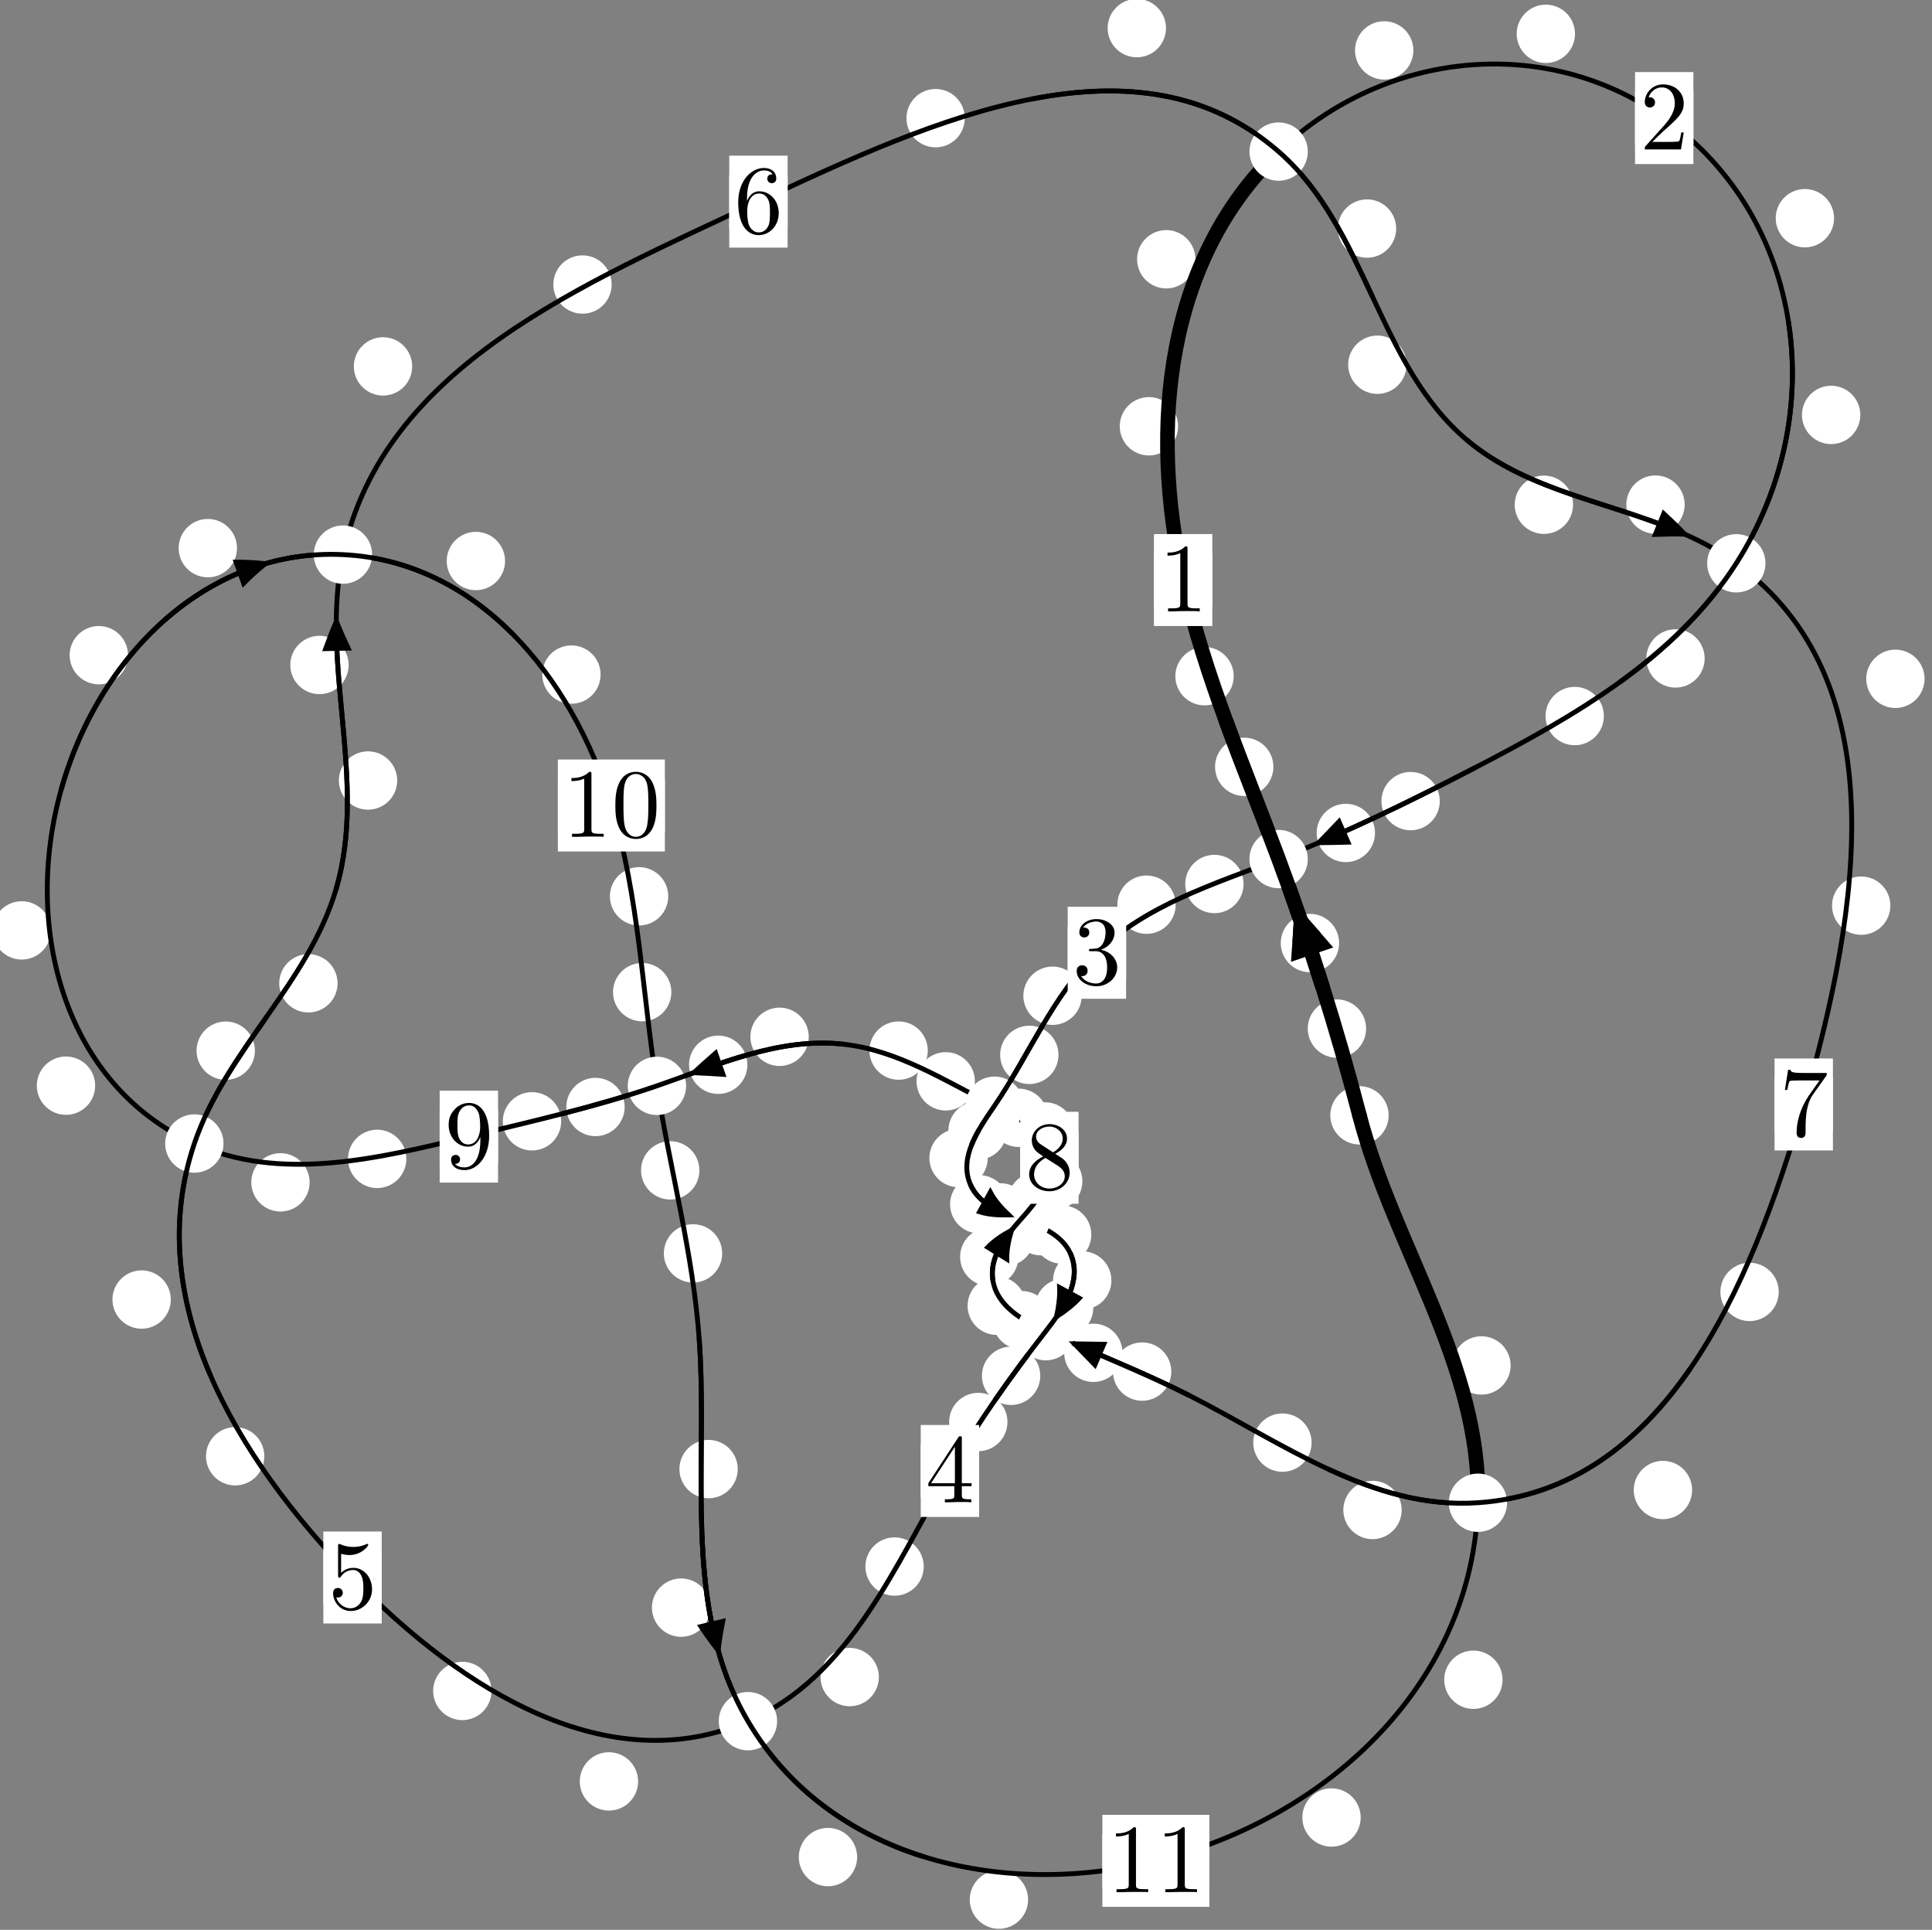 <?xml version="1.0"?>
<!-- Created by MetaPost 1.999 on 2021.07.06:0008 -->
<svg version="1.1" xmlns="http://www.w3.org/2000/svg" xmlns:xlink="http://www.w3.org/1999/xlink" width="197.942" height="197.689" viewBox="0 0 197.942 197.689">
<rect x="0" y="0" width="197.942" height="197.689" fill="#808080" stroke="none"/>
<!-- Original BoundingBox: -131.760971 -109.580505 66.181259 88.108734 -->
  <defs>
    <g transform="scale(0.01,0.01)" id="GLYPHcmr10_48">
      <path style="fill-rule: evenodd;" d="M460 -320C460 -400,455 -480,420 -554C374 -650,292 -666,250 -666C190 -666,117 -640,76 -547C44 -478,39 -400,39 -320C39 -245,43 -155,84 -79C127 2,200 22,249 22C303 22,379 1,423 -94C455 -163,460 -241,460 -320M249 -0C210 -0,151 -25,133 -121C122 -181,122 -273,122 -332C122 -396,122 -462,130 -516C149 -635,224 -644,249 -644C282 -644,348 -626,367 -527C377 -471,377 -395,377 -332C377 -257,377 -189,366 -125C351 -30,294 -0,249 -0"></path>
    </g>
    <g transform="scale(0.01,0.01)" id="GLYPHcmr10_49">
      <path style="fill-rule: evenodd;" d="M294 -640C294 -664,294 -666,271 -666C209 -602,121 -602,89 -602L89 -571C109 -571,168 -571,220 -597L220 -79C220 -43,217 -31,127 -31L95 -31L95 -0L257 -0L130 -3L217 -3L257 -3L297 -3L384 -3L419 -0L419 -31L387 -31C297 -31,294 -42,294 -79"></path>
    </g>
    <g transform="scale(0.01,0.01)" id="GLYPHcmr10_50">
      <path style="fill-rule: evenodd;" d="M127 -77L233 -180C389 -318,449 -372,449 -472C449 -586,359 -666,237 -666C124 -666,50 -574,50 -485C50 -429,100 -429,103 -429C120 -429,155 -441,155 -482C155 -508,137 -534,102 -534C94 -534,92 -534,89 -533C112 -598,166 -635,224 -635C315 -635,358 -554,358 -472C358 -392,308 -313,253 -251L61 -37C50 -26,50 -24,50 -0L421 -0L449 -174L424 -174C419 -144,412 -100,402 -85C395 -77,329 -77,307 -77"></path>
    </g>
    <g transform="scale(0.01,0.01)" id="GLYPHcmr10_51">
      <path style="fill-rule: evenodd;" d="M290 -352C372 -379,430 -449,430 -528C430 -610,342 -666,246 -666C145 -666,69 -606,69 -530C69 -497,91 -478,120 -478C151 -478,171 -500,171 -529C171 -579,124 -579,109 -579C140 -628,206 -641,242 -641C283 -641,338 -619,338 -529C338 -517,336 -459,310 -415C280 -367,246 -364,221 -363C213 -362,189 -360,182 -360C174 -359,167 -358,167 -348C167 -337,174 -337,191 -337L235 -337C317 -337,354 -269,354 -171C354 -35,285 -6,241 -6C198 -6,123 -23,88 -82C123 -77,154 -99,154 -137C154 -173,127 -193,98 -193C74 -193,42 -179,42 -135C42 -44,135 22,244 22C366 22,457 -69,457 -171C457 -253,394 -331,290 -352"></path>
    </g>
    <g transform="scale(0.01,0.01)" id="GLYPHcmr10_52">
      <path style="fill-rule: evenodd;" d="M294 -165L294 -78C294 -42,292 -31,218 -31L197 -31L197 -0L332 -0L238 -3L290 -3L332 -3L374 -3L427 -3L468 -0L468 -31L447 -31C373 -31,371 -42,371 -78L371 -165L471 -165L471 -196L371 -196L371 -651C371 -671,371 -677,355 -677C346 -677,343 -677,335 -665L28 -196L28 -165M300 -196L56 -196L300 -569"></path>
    </g>
    <g transform="scale(0.01,0.01)" id="GLYPHcmr10_53">
      <path style="fill-rule: evenodd;" d="M449 -201C449 -320,367 -420,259 -420C211 -420,168 -404,132 -369L132 -564C152 -558,185 -551,217 -551C340 -551,410 -642,410 -655C410 -661,407 -666,400 -666C399 -666,397 -666,392 -663C372 -654,323 -634,256 -634C216 -634,170 -641,123 -662C115 -665,113 -665,111 -665C101 -665,101 -657,101 -641L101 -345C101 -327,101 -319,115 -319C122 -319,124 -322,128 -328C139 -344,176 -398,257 -398C309 -398,334 -352,342 -334C358 -297,360 -258,360 -208C360 -173,360 -113,336 -71C312 -32,275 -6,229 -6C156 -6,99 -59,82 -118C85 -117,88 -116,99 -116C132 -116,149 -141,149 -165C149 -189,132 -214,99 -214C85 -214,50 -207,50 -161C50 -75,119 22,231 22C347 22,449 -74,449 -201"></path>
    </g>
    <g transform="scale(0.01,0.01)" id="GLYPHcmr10_54">
      <path style="fill-rule: evenodd;" d="M132 -328L132 -352C132 -605,256 -641,307 -641C331 -641,373 -635,395 -601C380 -601,340 -601,340 -556C340 -525,364 -510,386 -510C402 -510,432 -519,432 -558C432 -618,388 -666,305 -666C177 -666,42 -537,42 -316C42 -49,158 22,251 22C362 22,457 -72,457 -204C457 -331,368 -427,257 -427C189 -427,152 -376,132 -328M251 -6C188 -6,158 -66,152 -81C134 -128,134 -208,134 -226C134 -304,166 -404,256 -404C272 -404,318 -404,349 -342C367 -305,367 -254,367 -205C367 -157,367 -107,350 -71C320 -11,274 -6,251 -6"></path>
    </g>
    <g transform="scale(0.01,0.01)" id="GLYPHcmr10_55">
      <path style="fill-rule: evenodd;" d="M476 -609C485 -621,485 -623,485 -644L242 -644C120 -644,118 -657,114 -676L89 -676L56 -470L81 -470C84 -486,93 -549,106 -561C113 -567,191 -567,204 -567L411 -567C400 -551,321 -442,299 -409C209 -274,176 -135,176 -33C176 -23,176 22,222 22C268 22,268 -23,268 -33L268 -84C268 -139,271 -194,279 -248C283 -271,297 -357,341 -419"></path>
    </g>
    <g transform="scale(0.01,0.01)" id="GLYPHcmr10_56">
      <path style="fill-rule: evenodd;" d="M163 -457C117 -487,113 -521,113 -538C113 -599,178 -641,249 -641C322 -641,386 -589,386 -517C386 -460,347 -412,287 -377M309 -362C381 -399,430 -451,430 -517C430 -609,341 -666,250 -666C150 -666,69 -592,69 -499C69 -481,71 -436,113 -389C124 -377,161 -352,186 -335C128 -306,42 -250,42 -151C42 -45,144 22,249 22C362 22,457 -61,457 -168C457 -204,446 -249,408 -291C389 -312,373 -322,309 -362M209 -320L332 -242C360 -223,407 -193,407 -132C407 -58,332 -6,250 -6C164 -6,92 -68,92 -151C92 -209,124 -273,209 -320"></path>
    </g>
    <g transform="scale(0.01,0.01)" id="GLYPHcmr10_57">
      <path style="fill-rule: evenodd;" d="M367 -318L367 -286C367 -52,263 -6,205 -6C188 -6,134 -8,107 -42C151 -42,159 -71,159 -88C159 -119,135 -134,113 -134C97 -134,67 -125,67 -86C67 -19,121 22,206 22C335 22,457 -114,457 -329C457 -598,342 -666,253 -666C198 -666,149 -648,106 -603C65 -558,42 -516,42 -441C42 -316,130 -218,242 -218C303 -218,344 -260,367 -318M243 -241C227 -241,181 -241,150 -304C132 -341,132 -391,132 -440C132 -494,132 -541,153 -578C180 -628,218 -641,253 -641C299 -641,332 -607,349 -562C361 -530,365 -467,365 -421C365 -338,331 -241,243 -241"></path>
    </g>
  </defs>
  <path d="M139.962 105.365C139.962 104.573,139.648 103.813,139.087 103.252C138.527 102.692,137.766 102.377,136.974 102.377C136.181 102.377,135.421 102.692,134.86 103.252C134.3 103.813,133.985 104.573,133.985 105.365C133.985 106.158,134.3 106.918,134.86 107.479C135.421 108.039,136.181 108.354,136.974 108.354C137.766 108.354,138.527 108.039,139.087 107.479C139.648 106.918,139.962 106.158,139.962 105.365Z" style="fill: rgb(100%,100%,100%);stroke: none;"></path>
  <path d="M142.273 114.252C142.273 113.459,141.958 112.699,141.397 112.139C140.837 111.578,140.076 111.263,139.284 111.263C138.491 111.263,137.731 111.578,137.17 112.139C136.61 112.699,136.295 113.459,136.295 114.252C136.295 115.045,136.61 115.805,137.17 116.365C137.731 116.926,138.491 117.241,139.284 117.241C140.076 117.241,140.837 116.926,141.397 116.365C141.958 115.805,142.273 115.045,142.273 114.252Z" style="fill: rgb(100%,100%,100%);stroke: none;"></path>
  <path d="M130.465 78.553C130.465 77.76,130.15 77,129.59 76.44C129.029 75.879,128.269 75.564,127.476 75.564C126.684 75.564,125.924 75.879,125.363 76.44C124.803 77,124.488 77.76,124.488 78.553C124.488 79.346,124.803 80.106,125.363 80.666C125.924 81.227,126.684 81.542,127.476 81.542C128.269 81.542,129.029 81.227,129.59 80.666C130.15 80.106,130.465 79.346,130.465 78.553Z" style="fill: rgb(100%,100%,100%);stroke: none;"></path>
  <path d="M137.198 96.603C137.198 95.81,136.883 95.05,136.322 94.49C135.762 93.929,135.002 93.614,134.209 93.614C133.416 93.614,132.656 93.929,132.096 94.49C131.535 95.05,131.22 95.81,131.22 96.603C131.22 97.396,131.535 98.156,132.096 98.716C132.656 99.277,133.416 99.592,134.209 99.592C135.002 99.592,135.762 99.277,136.322 98.716C136.883 98.156,137.198 97.396,137.198 96.603Z" style="fill: rgb(100%,100%,100%);stroke: none;"></path>
  <path d="M120.7 43.667C120.7 42.875,120.385 42.115,119.824 41.554C119.264 40.994,118.503 40.679,117.711 40.679C116.918 40.679,116.158 40.994,115.597 41.554C115.037 42.115,114.722 42.875,114.722 43.667C114.722 44.46,115.037 45.22,115.597 45.781C116.158 46.341,116.918 46.656,117.711 46.656C118.503 46.656,119.264 46.341,119.824 45.781C120.385 45.22,120.7 44.46,120.7 43.667Z" style="fill: rgb(100%,100%,100%);stroke: none;"></path>
  <path d="M126.398 69.267C126.398 68.474,126.083 67.714,125.522 67.154C124.962 66.593,124.202 66.278,123.409 66.278C122.616 66.278,121.856 66.593,121.296 67.154C120.735 67.714,120.42 68.474,120.42 69.267C120.42 70.06,120.735 70.82,121.296 71.38C121.856 71.941,122.616 72.256,123.409 72.256C124.202 72.256,124.962 71.941,125.522 71.38C126.083 70.82,126.398 70.06,126.398 69.267Z" style="fill: rgb(100%,100%,100%);stroke: none;"></path>
  <path d="M144.806 5.163C144.806 4.37,144.491 3.61,143.931 3.05C143.37 2.489,142.61 2.174,141.818 2.174C141.025 2.174,140.265 2.489,139.704 3.05C139.144 3.61,138.829 4.37,138.829 5.163C138.829 5.956,139.144 6.716,139.704 7.276C140.265 7.837,141.025 8.152,141.818 8.152C142.61 8.152,143.37 7.837,143.931 7.276C144.491 6.716,144.806 5.956,144.806 5.163Z" style="fill: rgb(100%,100%,100%);stroke: none;"></path>
  <path d="M122.477 26.559C122.477 25.766,122.162 25.006,121.601 24.446C121.041 23.885,120.281 23.57,119.488 23.57C118.695 23.57,117.935 23.885,117.375 24.446C116.814 25.006,116.499 25.766,116.499 26.559C116.499 27.352,116.814 28.112,117.375 28.672C117.935 29.233,118.695 29.548,119.488 29.548C120.281 29.548,121.041 29.233,121.601 28.672C122.162 28.112,122.477 27.352,122.477 26.559Z" style="fill: rgb(100%,100%,100%);stroke: none;"></path>
  <path d="M187.908 22.352C187.908 21.559,187.593 20.799,187.032 20.239C186.472 19.678,185.712 19.363,184.919 19.363C184.126 19.363,183.366 19.678,182.806 20.239C182.245 20.799,181.93 21.559,181.93 22.352C181.93 23.145,182.245 23.905,182.806 24.465C183.366 25.026,184.126 25.341,184.919 25.341C185.712 25.341,186.472 25.026,187.032 24.465C187.593 23.905,187.908 23.145,187.908 22.352Z" style="fill: rgb(100%,100%,100%);stroke: none;"></path>
  <path d="M161.368 3.465C161.368 2.672,161.053 1.912,160.493 1.352C159.932 0.791,159.172 0.476,158.379 0.476C157.587 0.476,156.826 0.791,156.266 1.352C155.706 1.912,155.391 2.672,155.391 3.465C155.391 4.258,155.706 5.018,156.266 5.578C156.826 6.139,157.587 6.454,158.379 6.454C159.172 6.454,159.932 6.139,160.493 5.578C161.053 5.018,161.368 4.258,161.368 3.465Z" style="fill: rgb(100%,100%,100%);stroke: none;"></path>
  <path d="M174.651 67.448C174.651 66.656,174.336 65.895,173.775 65.335C173.215 64.774,172.455 64.459,171.662 64.459C170.869 64.459,170.109 64.774,169.549 65.335C168.988 65.895,168.673 66.656,168.673 67.448C168.673 68.241,168.988 69.001,169.549 69.562C170.109 70.122,170.869 70.437,171.662 70.437C172.455 70.437,173.215 70.122,173.775 69.562C174.336 69.001,174.651 68.241,174.651 67.448Z" style="fill: rgb(100%,100%,100%);stroke: none;"></path>
  <path d="M190.597 42.503C190.597 41.711,190.282 40.951,189.721 40.39C189.161 39.83,188.4 39.515,187.608 39.515C186.815 39.515,186.055 39.83,185.494 40.39C184.934 40.951,184.619 41.711,184.619 42.503C184.619 43.296,184.934 44.056,185.494 44.617C186.055 45.177,186.815 45.492,187.608 45.492C188.4 45.492,189.161 45.177,189.721 44.617C190.282 44.056,190.597 43.296,190.597 42.503Z" style="fill: rgb(100%,100%,100%);stroke: none;"></path>
  <path d="M147.513 82.063C147.513 81.271,147.198 80.511,146.637 79.95C146.077 79.39,145.317 79.075,144.524 79.075C143.731 79.075,142.971 79.39,142.411 79.95C141.85 80.511,141.535 81.271,141.535 82.063C141.535 82.856,141.85 83.616,142.411 84.177C142.971 84.737,143.731 85.052,144.524 85.052C145.317 85.052,146.077 84.737,146.637 84.177C147.198 83.616,147.513 82.856,147.513 82.063Z" style="fill: rgb(100%,100%,100%);stroke: none;"></path>
  <path d="M164.324 73.351C164.324 72.559,164.009 71.798,163.448 71.238C162.888 70.677,162.128 70.362,161.335 70.362C160.542 70.362,159.782 70.677,159.222 71.238C158.661 71.798,158.346 72.559,158.346 73.351C158.346 74.144,158.661 74.904,159.222 75.465C159.782 76.025,160.542 76.34,161.335 76.34C162.128 76.34,162.888 76.025,163.448 75.465C164.009 74.904,164.324 74.144,164.324 73.351Z" style="fill: rgb(100%,100%,100%);stroke: none;"></path>
  <path d="M127.411 90.554C127.411 89.761,127.096 89.001,126.535 88.441C125.975 87.88,125.215 87.565,124.422 87.565C123.629 87.565,122.869 87.88,122.309 88.441C121.748 89.001,121.433 89.761,121.433 90.554C121.433 91.347,121.748 92.107,122.309 92.667C122.869 93.228,123.629 93.543,124.422 93.543C125.215 93.543,125.975 93.228,126.535 92.667C127.096 92.107,127.411 91.347,127.411 90.554Z" style="fill: rgb(100%,100%,100%);stroke: none;"></path>
  <path d="M140.876 85.326C140.876 84.533,140.561 83.773,140.001 83.213C139.44 82.652,138.68 82.337,137.887 82.337C137.095 82.337,136.335 82.652,135.774 83.213C135.214 83.773,134.899 84.533,134.899 85.326C134.899 86.119,135.214 86.879,135.774 87.439C136.335 88,137.095 88.315,137.887 88.315C138.68 88.315,139.44 88,140.001 87.439C140.561 86.879,140.876 86.119,140.876 85.326Z" style="fill: rgb(100%,100%,100%);stroke: none;"></path>
  <path d="M110.825 102.002C110.825 101.209,110.51 100.449,109.95 99.889C109.389 99.328,108.629 99.013,107.836 99.013C107.044 99.013,106.284 99.328,105.723 99.889C105.163 100.449,104.848 101.209,104.848 102.002C104.848 102.795,105.163 103.555,105.723 104.115C106.284 104.676,107.044 104.991,107.836 104.991C108.629 104.991,109.389 104.676,109.95 104.115C110.51 103.555,110.825 102.795,110.825 102.002Z" style="fill: rgb(100%,100%,100%);stroke: none;"></path>
  <path d="M120.456 92.674C120.456 91.882,120.141 91.121,119.58 90.561C119.02 90,118.26 89.685,117.467 89.685C116.674 89.685,115.914 90,115.354 90.561C114.793 91.121,114.478 91.882,114.478 92.674C114.478 93.467,114.793 94.227,115.354 94.788C115.914 95.348,116.674 95.663,117.467 95.663C118.26 95.663,119.02 95.348,119.58 94.788C120.141 94.227,120.456 93.467,120.456 92.674Z" style="fill: rgb(100%,100%,100%);stroke: none;"></path>
  <path d="M103.148 115.81C103.148 115.017,102.833 114.257,102.273 113.697C101.713 113.136,100.952 112.821,100.16 112.821C99.367 112.821,98.607 113.136,98.046 113.697C97.486 114.257,97.171 115.017,97.171 115.81C97.171 116.603,97.486 117.363,98.046 117.923C98.607 118.484,99.367 118.799,100.16 118.799C100.952 118.799,101.713 118.484,102.273 117.923C102.833 117.363,103.148 116.603,103.148 115.81Z" style="fill: rgb(100%,100%,100%);stroke: none;"></path>
  <path d="M108.447 108.057C108.447 107.265,108.132 106.505,107.571 105.944C107.011 105.384,106.25 105.069,105.458 105.069C104.665 105.069,103.905 105.384,103.344 105.944C102.784 106.505,102.469 107.265,102.469 108.057C102.469 108.85,102.784 109.61,103.344 110.171C103.905 110.731,104.665 111.046,105.458 111.046C106.25 111.046,107.011 110.731,107.571 110.171C108.132 109.61,108.447 108.85,108.447 108.057Z" style="fill: rgb(100%,100%,100%);stroke: none;"></path>
  <path d="M103.318 123.365C103.318 122.572,103.003 121.812,102.442 121.251C101.882 120.691,101.121 120.376,100.329 120.376C99.536 120.376,98.776 120.691,98.215 121.251C97.655 121.812,97.34 122.572,97.34 123.365C97.34 124.157,97.655 124.917,98.215 125.478C98.776 126.038,99.536 126.353,100.329 126.353C101.121 126.353,101.882 126.038,102.442 125.478C103.003 124.917,103.318 124.157,103.318 123.365Z" style="fill: rgb(100%,100%,100%);stroke: none;"></path>
  <path d="M101.198 118.629C101.198 117.836,100.883 117.076,100.322 116.515C99.762 115.955,99.002 115.64,98.209 115.64C97.416 115.64,96.656 115.955,96.096 116.515C95.535 117.076,95.22 117.836,95.22 118.629C95.22 119.421,95.535 120.181,96.096 120.742C96.656 121.302,97.416 121.617,98.209 121.617C99.002 121.617,99.762 121.302,100.322 120.742C100.883 120.181,101.198 119.421,101.198 118.629Z" style="fill: rgb(100%,100%,100%);stroke: none;"></path>
  <path d="M109.638 125.61C109.638 124.817,109.323 124.057,108.763 123.497C108.202 122.936,107.442 122.621,106.649 122.621C105.857 122.621,105.096 122.936,104.536 123.497C103.975 124.057,103.66 124.817,103.66 125.61C103.66 126.403,103.975 127.163,104.536 127.723C105.096 128.284,105.857 128.599,106.649 128.599C107.442 128.599,108.202 128.284,108.763 127.723C109.323 127.163,109.638 126.403,109.638 125.61Z" style="fill: rgb(100%,100%,100%);stroke: none;"></path>
  <path d="M105.509 124.199C105.509 123.406,105.194 122.646,104.633 122.086C104.073 121.525,103.313 121.21,102.52 121.21C101.727 121.21,100.967 121.525,100.407 122.086C99.846 122.646,99.531 123.406,99.531 124.199C99.531 124.992,99.846 125.752,100.407 126.312C100.967 126.873,101.727 127.188,102.52 127.188C103.313 127.188,104.073 126.873,104.633 126.312C105.194 125.752,105.509 124.992,105.509 124.199Z" style="fill: rgb(100%,100%,100%);stroke: none;"></path>
  <path d="M113.869 131.164C113.869 130.372,113.554 129.611,112.994 129.051C112.433 128.49,111.673 128.175,110.88 128.175C110.088 128.175,109.328 128.49,108.767 129.051C108.207 129.611,107.892 130.372,107.892 131.164C107.892 131.957,108.207 132.717,108.767 133.278C109.328 133.838,110.088 134.153,110.88 134.153C111.673 134.153,112.433 133.838,112.994 133.278C113.554 132.717,113.869 131.957,113.869 131.164Z" style="fill: rgb(100%,100%,100%);stroke: none;"></path>
  <path d="M111.809 126.47C111.809 125.677,111.494 124.917,110.933 124.356C110.373 123.796,109.613 123.481,108.82 123.481C108.027 123.481,107.267 123.796,106.707 124.356C106.146 124.917,105.831 125.677,105.831 126.47C105.831 127.262,106.146 128.022,106.707 128.583C107.267 129.143,108.027 129.458,108.82 129.458C109.613 129.458,110.373 129.143,110.933 128.583C111.494 128.022,111.809 127.262,111.809 126.47Z" style="fill: rgb(100%,100%,100%);stroke: none;"></path>
  <path d="M106.578 140.933C106.578 140.14,106.264 139.38,105.703 138.82C105.143 138.259,104.382 137.944,103.59 137.944C102.797 137.944,102.037 138.259,101.476 138.82C100.916 139.38,100.601 140.14,100.601 140.933C100.601 141.726,100.916 142.486,101.476 143.046C102.037 143.607,102.797 143.922,103.59 143.922C104.382 143.922,105.143 143.607,105.703 143.046C106.264 142.486,106.578 141.726,106.578 140.933Z" style="fill: rgb(100%,100%,100%);stroke: none;"></path>
  <path d="M112.012 133.96C112.012 133.167,111.697 132.407,111.137 131.847C110.576 131.286,109.816 130.971,109.024 130.971C108.231 130.971,107.471 131.286,106.91 131.847C106.35 132.407,106.035 133.167,106.035 133.96C106.035 134.753,106.35 135.513,106.91 136.073C107.471 136.634,108.231 136.949,109.024 136.949C109.816 136.949,110.576 136.634,111.137 136.073C111.697 135.513,112.012 134.753,112.012 133.96Z" style="fill: rgb(100%,100%,100%);stroke: none;"></path>
  <path d="M94.641 160.472C94.641 159.679,94.326 158.919,93.765 158.358C93.205 157.798,92.445 157.483,91.652 157.483C90.859 157.483,90.099 157.798,89.539 158.358C88.978 158.919,88.663 159.679,88.663 160.472C88.663 161.264,88.978 162.025,89.539 162.585C90.099 163.146,90.859 163.461,91.652 163.461C92.445 163.461,93.205 163.146,93.765 162.585C94.326 162.025,94.641 161.264,94.641 160.472Z" style="fill: rgb(100%,100%,100%);stroke: none;"></path>
  <path d="M103.219 145.667C103.219 144.874,102.905 144.114,102.344 143.554C101.784 142.993,101.023 142.678,100.231 142.678C99.438 142.678,98.678 142.993,98.117 143.554C97.557 144.114,97.242 144.874,97.242 145.667C97.242 146.46,97.557 147.22,98.117 147.78C98.678 148.341,99.438 148.656,100.231 148.656C101.023 148.656,101.784 148.341,102.344 147.78C102.905 147.22,103.219 146.46,103.219 145.667Z" style="fill: rgb(100%,100%,100%);stroke: none;"></path>
  <path d="M65.377 182.483C65.377 181.691,65.062 180.93,64.502 180.37C63.941 179.809,63.181 179.494,62.388 179.494C61.596 179.494,60.836 179.809,60.275 180.37C59.715 180.93,59.4 181.691,59.4 182.483C59.4 183.276,59.715 184.036,60.275 184.597C60.836 185.157,61.596 185.472,62.388 185.472C63.181 185.472,63.941 185.157,64.502 184.597C65.062 184.036,65.377 183.276,65.377 182.483Z" style="fill: rgb(100%,100%,100%);stroke: none;"></path>
  <path d="M90.044 171.795C90.044 171.002,89.729 170.242,89.169 169.681C88.608 169.121,87.848 168.806,87.056 168.806C86.263 168.806,85.503 169.121,84.942 169.681C84.382 170.242,84.067 171.002,84.067 171.795C84.067 172.587,84.382 173.348,84.942 173.908C85.503 174.469,86.263 174.784,87.056 174.784C87.848 174.784,88.608 174.469,89.169 173.908C89.729 173.348,90.044 172.587,90.044 171.795Z" style="fill: rgb(100%,100%,100%);stroke: none;"></path>
  <path d="M27.082 149.175C27.082 148.383,26.768 147.622,26.207 147.062C25.647 146.501,24.886 146.187,24.094 146.187C23.301 146.187,22.541 146.501,21.98 147.062C21.42 147.622,21.105 148.383,21.105 149.175C21.105 149.968,21.42 150.728,21.98 151.289C22.541 151.849,23.301 152.164,24.094 152.164C24.886 152.164,25.647 151.849,26.207 151.289C26.768 150.728,27.082 149.968,27.082 149.175Z" style="fill: rgb(100%,100%,100%);stroke: none;"></path>
  <path d="M50.356 173.216C50.356 172.423,50.041 171.663,49.48 171.103C48.92 170.542,48.16 170.227,47.367 170.227C46.574 170.227,45.814 170.542,45.254 171.103C44.693 171.663,44.378 172.423,44.378 173.216C44.378 174.009,44.693 174.769,45.254 175.329C45.814 175.89,46.574 176.205,47.367 176.205C48.16 176.205,48.92 175.89,49.48 175.329C50.041 174.769,50.356 174.009,50.356 173.216Z" style="fill: rgb(100%,100%,100%);stroke: none;"></path>
  <path d="M26.116 107.629C26.116 106.836,25.801 106.076,25.24 105.516C24.68 104.955,23.92 104.64,23.127 104.64C22.334 104.64,21.574 104.955,21.014 105.516C20.453 106.076,20.138 106.836,20.138 107.629C20.138 108.422,20.453 109.182,21.014 109.742C21.574 110.303,22.334 110.618,23.127 110.618C23.92 110.618,24.68 110.303,25.24 109.742C25.801 109.182,26.116 108.422,26.116 107.629Z" style="fill: rgb(100%,100%,100%);stroke: none;"></path>
  <path d="M17.499 133.122C17.499 132.33,17.184 131.569,16.624 131.009C16.064 130.449,15.303 130.134,14.511 130.134C13.718 130.134,12.958 130.449,12.397 131.009C11.837 131.569,11.522 132.33,11.522 133.122C11.522 133.915,11.837 134.675,12.397 135.236C12.958 135.796,13.718 136.111,14.511 136.111C15.303 136.111,16.064 135.796,16.624 135.236C17.184 134.675,17.499 133.915,17.499 133.122Z" style="fill: rgb(100%,100%,100%);stroke: none;"></path>
  <path d="M40.695 79.955C40.695 79.162,40.38 78.402,39.82 77.841C39.26 77.281,38.499 76.966,37.707 76.966C36.914 76.966,36.154 77.281,35.593 77.841C35.033 78.402,34.718 79.162,34.718 79.955C34.718 80.747,35.033 81.507,35.593 82.068C36.154 82.628,36.914 82.943,37.707 82.943C38.499 82.943,39.26 82.628,39.82 82.068C40.38 81.507,40.695 80.747,40.695 79.955Z" style="fill: rgb(100%,100%,100%);stroke: none;"></path>
  <path d="M34.585 100.727C34.585 99.935,34.27 99.175,33.71 98.614C33.149 98.054,32.389 97.739,31.597 97.739C30.804 97.739,30.044 98.054,29.483 98.614C28.923 99.175,28.608 99.935,28.608 100.727C28.608 101.52,28.923 102.28,29.483 102.841C30.044 103.401,30.804 103.716,31.597 103.716C32.389 103.716,33.149 103.401,33.71 102.841C34.27 102.28,34.585 101.52,34.585 100.727Z" style="fill: rgb(100%,100%,100%);stroke: none;"></path>
  <path d="M42.231 37.533C42.231 36.741,41.916 35.98,41.355 35.42C40.795 34.86,40.035 34.545,39.242 34.545C38.449 34.545,37.689 34.86,37.129 35.42C36.568 35.98,36.253 36.741,36.253 37.533C36.253 38.326,36.568 39.086,37.129 39.647C37.689 40.207,38.449 40.522,39.242 40.522C40.035 40.522,40.795 40.207,41.355 39.647C41.916 39.086,42.231 38.326,42.231 37.533Z" style="fill: rgb(100%,100%,100%);stroke: none;"></path>
  <path d="M35.718 68.119C35.718 67.326,35.403 66.566,34.843 66.006C34.282 65.445,33.522 65.13,32.729 65.13C31.937 65.13,31.176 65.445,30.616 66.006C30.056 66.566,29.741 67.326,29.741 68.119C29.741 68.912,30.056 69.672,30.616 70.232C31.176 70.793,31.937 71.108,32.729 71.108C33.522 71.108,34.282 70.793,34.843 70.232C35.403 69.672,35.718 68.912,35.718 68.119Z" style="fill: rgb(100%,100%,100%);stroke: none;"></path>
  <path d="M98.846 12.105C98.846 11.312,98.531 10.552,97.971 9.992C97.41 9.431,96.65 9.116,95.857 9.116C95.065 9.116,94.305 9.431,93.744 9.992C93.184 10.552,92.869 11.312,92.869 12.105C92.869 12.898,93.184 13.658,93.744 14.218C94.305 14.779,95.065 15.094,95.857 15.094C96.65 15.094,97.41 14.779,97.971 14.218C98.531 13.658,98.846 12.898,98.846 12.105Z" style="fill: rgb(100%,100%,100%);stroke: none;"></path>
  <path d="M62.668 29.147C62.668 28.354,62.354 27.594,61.793 27.033C61.233 26.473,60.472 26.158,59.68 26.158C58.887 26.158,58.127 26.473,57.566 27.033C57.006 27.594,56.691 28.354,56.691 29.147C56.691 29.939,57.006 30.699,57.566 31.26C58.127 31.82,58.887 32.135,59.68 32.135C60.472 32.135,61.233 31.82,61.793 31.26C62.354 30.699,62.668 29.939,62.668 29.147Z" style="fill: rgb(100%,100%,100%);stroke: none;"></path>
  <path d="M143.045 23.413C143.045 22.62,142.73 21.86,142.17 21.3C141.61 20.739,140.849 20.424,140.057 20.424C139.264 20.424,138.504 20.739,137.943 21.3C137.383 21.86,137.068 22.62,137.068 23.413C137.068 24.206,137.383 24.966,137.943 25.526C138.504 26.087,139.264 26.402,140.057 26.402C140.849 26.402,141.61 26.087,142.17 25.526C142.73 24.966,143.045 24.206,143.045 23.413Z" style="fill: rgb(100%,100%,100%);stroke: none;"></path>
  <path d="M119.461 2.88C119.461 2.087,119.146 1.327,118.585 0.767C118.025 0.206,117.265 -0.109,116.472 -0.109C115.679 -0.109,114.919 0.206,114.359 0.767C113.798 1.327,113.483 2.087,113.483 2.88C113.483 3.673,113.798 4.433,114.359 4.993C114.919 5.554,115.679 5.869,116.472 5.869C117.265 5.869,118.025 5.554,118.585 4.993C119.146 4.433,119.461 3.673,119.461 2.88Z" style="fill: rgb(100%,100%,100%);stroke: none;"></path>
  <path d="M161.167 51.704C161.167 50.912,160.852 50.151,160.291 49.591C159.731 49.03,158.971 48.716,158.178 48.716C157.385 48.716,156.625 49.03,156.065 49.591C155.504 50.151,155.189 50.912,155.189 51.704C155.189 52.497,155.504 53.257,156.065 53.818C156.625 54.378,157.385 54.693,158.178 54.693C158.971 54.693,159.731 54.378,160.291 53.818C160.852 53.257,161.167 52.497,161.167 51.704Z" style="fill: rgb(100%,100%,100%);stroke: none;"></path>
  <path d="M144.105 37.362C144.105 36.569,143.79 35.809,143.229 35.249C142.669 34.688,141.909 34.373,141.116 34.373C140.323 34.373,139.563 34.688,139.003 35.249C138.442 35.809,138.127 36.569,138.127 37.362C138.127 38.155,138.442 38.915,139.003 39.475C139.563 40.036,140.323 40.351,141.116 40.351C141.909 40.351,142.669 40.036,143.229 39.475C143.79 38.915,144.105 38.155,144.105 37.362Z" style="fill: rgb(100%,100%,100%);stroke: none;"></path>
  <path d="M197.181 69.535C197.181 68.743,196.866 67.982,196.306 67.422C195.745 66.861,194.985 66.546,194.193 66.546C193.4 66.546,192.64 66.861,192.079 67.422C191.519 67.982,191.204 68.743,191.204 69.535C191.204 70.328,191.519 71.088,192.079 71.649C192.64 72.209,193.4 72.524,194.193 72.524C194.985 72.524,195.745 72.209,196.306 71.649C196.866 71.088,197.181 70.328,197.181 69.535Z" style="fill: rgb(100%,100%,100%);stroke: none;"></path>
  <path d="M172.601 51.69C172.601 50.897,172.286 50.137,171.726 49.577C171.165 49.016,170.405 48.701,169.612 48.701C168.82 48.701,168.06 49.016,167.499 49.577C166.939 50.137,166.624 50.897,166.624 51.69C166.624 52.483,166.939 53.243,167.499 53.803C168.06 54.364,168.82 54.679,169.612 54.679C170.405 54.679,171.165 54.364,171.726 53.803C172.286 53.243,172.601 52.483,172.601 51.69Z" style="fill: rgb(100%,100%,100%);stroke: none;"></path>
  <path d="M182.24 132.34C182.24 131.547,181.925 130.787,181.364 130.226C180.804 129.666,180.044 129.351,179.251 129.351C178.458 129.351,177.698 129.666,177.137 130.226C176.577 130.787,176.262 131.547,176.262 132.34C176.262 133.132,176.577 133.892,177.137 134.453C177.698 135.013,178.458 135.328,179.251 135.328C180.044 135.328,180.804 135.013,181.364 134.453C181.925 133.892,182.24 133.132,182.24 132.34Z" style="fill: rgb(100%,100%,100%);stroke: none;"></path>
  <path d="M193.677 92.773C193.677 91.98,193.362 91.22,192.802 90.66C192.241 90.099,191.481 89.784,190.688 89.784C189.896 89.784,189.135 90.099,188.575 90.66C188.015 91.22,187.7 91.98,187.7 92.773C187.7 93.566,188.015 94.326,188.575 94.886C189.135 95.447,189.896 95.762,190.688 95.762C191.481 95.762,192.241 95.447,192.802 94.886C193.362 94.326,193.677 93.566,193.677 92.773Z" style="fill: rgb(100%,100%,100%);stroke: none;"></path>
  <path d="M143.607 154.679C143.607 153.886,143.292 153.126,142.732 152.566C142.171 152.005,141.411 151.69,140.619 151.69C139.826 151.69,139.066 152.005,138.505 152.566C137.945 153.126,137.63 153.886,137.63 154.679C137.63 155.472,137.945 156.232,138.505 156.792C139.066 157.353,139.826 157.668,140.619 157.668C141.411 157.668,142.171 157.353,142.732 156.792C143.292 156.232,143.607 155.472,143.607 154.679Z" style="fill: rgb(100%,100%,100%);stroke: none;"></path>
  <path d="M173.364 152.633C173.364 151.84,173.049 151.08,172.489 150.52C171.928 149.959,171.168 149.644,170.375 149.644C169.583 149.644,168.823 149.959,168.262 150.52C167.702 151.08,167.387 151.84,167.387 152.633C167.387 153.426,167.702 154.186,168.262 154.746C168.823 155.307,169.583 155.622,170.375 155.622C171.168 155.622,171.928 155.307,172.489 154.746C173.049 154.186,173.364 153.426,173.364 152.633Z" style="fill: rgb(100%,100%,100%);stroke: none;"></path>
  <path d="M120.005 140.502C120.005 139.709,119.69 138.949,119.13 138.389C118.569 137.828,117.809 137.513,117.017 137.513C116.224 137.513,115.464 137.828,114.903 138.389C114.343 138.949,114.028 139.709,114.028 140.502C114.028 141.295,114.343 142.055,114.903 142.615C115.464 143.176,116.224 143.491,117.017 143.491C117.809 143.491,118.569 143.176,119.13 142.615C119.69 142.055,120.005 141.295,120.005 140.502Z" style="fill: rgb(100%,100%,100%);stroke: none;"></path>
  <path d="M134.38 147.778C134.38 146.986,134.065 146.225,133.504 145.665C132.944 145.104,132.184 144.789,131.391 144.789C130.598 144.789,129.838 145.104,129.278 145.665C128.717 146.225,128.402 146.986,128.402 147.778C128.402 148.571,128.717 149.331,129.278 149.892C129.838 150.452,130.598 150.767,131.391 150.767C132.184 150.767,132.944 150.452,133.504 149.892C134.065 149.331,134.38 148.571,134.38 147.778Z" style="fill: rgb(100%,100%,100%);stroke: none;"></path>
  <path d="M107.67 135.235C107.67 134.442,107.355 133.682,106.794 133.121C106.234 132.561,105.474 132.246,104.681 132.246C103.888 132.246,103.128 132.561,102.568 133.121C102.007 133.682,101.692 134.442,101.692 135.235C101.692 136.027,102.007 136.788,102.568 137.348C103.128 137.908,103.888 138.223,104.681 138.223C105.474 138.223,106.234 137.908,106.794 137.348C107.355 136.788,107.67 136.027,107.67 135.235Z" style="fill: rgb(100%,100%,100%);stroke: none;"></path>
  <path d="M115.007 138.578C115.007 137.785,114.692 137.025,114.131 136.465C113.571 135.904,112.811 135.589,112.018 135.589C111.225 135.589,110.465 135.904,109.905 136.465C109.344 137.025,109.029 137.785,109.029 138.578C109.029 139.371,109.344 140.131,109.905 140.691C110.465 141.252,111.225 141.567,112.018 141.567C112.811 141.567,113.571 141.252,114.131 140.691C114.692 140.131,115.007 139.371,115.007 138.578Z" style="fill: rgb(100%,100%,100%);stroke: none;"></path>
  <path d="M104.345 128.75C104.345 127.957,104.03 127.197,103.469 126.636C102.909 126.076,102.149 125.761,101.356 125.761C100.563 125.761,99.803 126.076,99.243 126.636C98.682 127.197,98.367 127.957,98.367 128.75C98.367 129.542,98.682 130.303,99.243 130.863C99.803 131.423,100.563 131.738,101.356 131.738C102.149 131.738,102.909 131.423,103.469 130.863C104.03 130.303,104.345 129.542,104.345 128.75Z" style="fill: rgb(100%,100%,100%);stroke: none;"></path>
  <path d="M105.112 133.758C105.112 132.965,104.797 132.205,104.236 131.644C103.676 131.084,102.916 130.769,102.123 130.769C101.33 130.769,100.57 131.084,100.01 131.644C99.449 132.205,99.134 132.965,99.134 133.758C99.134 134.55,99.449 135.311,100.01 135.871C100.57 136.431,101.33 136.746,102.123 136.746C102.916 136.746,103.676 136.431,104.236 135.871C104.797 135.311,105.112 134.55,105.112 133.758Z" style="fill: rgb(100%,100%,100%);stroke: none;"></path>
  <path d="M109.215 123.07C109.215 122.278,108.9 121.518,108.339 120.957C107.779 120.397,107.019 120.082,106.226 120.082C105.433 120.082,104.673 120.397,104.113 120.957C103.552 121.518,103.237 122.278,103.237 123.07C103.237 123.863,103.552 124.623,104.113 125.184C104.673 125.744,105.433 126.059,106.226 126.059C107.019 126.059,107.779 125.744,108.339 125.184C108.9 124.623,109.215 123.863,109.215 123.07Z" style="fill: rgb(100%,100%,100%);stroke: none;"></path>
  <path d="M105.967 126.709C105.967 125.917,105.652 125.156,105.091 124.596C104.531 124.035,103.771 123.72,102.978 123.72C102.185 123.72,101.425 124.035,100.865 124.596C100.304 125.156,99.989 125.917,99.989 126.709C99.989 127.502,100.304 128.262,100.865 128.823C101.425 129.383,102.185 129.698,102.978 129.698C103.771 129.698,104.531 129.383,105.091 128.823C105.652 128.262,105.967 127.502,105.967 126.709Z" style="fill: rgb(100%,100%,100%);stroke: none;"></path>
  <path d="M110.06 115.905C110.06 115.112,109.745 114.352,109.184 113.791C108.624 113.231,107.864 112.916,107.071 112.916C106.278 112.916,105.518 113.231,104.958 113.791C104.397 114.352,104.082 115.112,104.082 115.905C104.082 116.697,104.397 117.458,104.958 118.018C105.518 118.579,106.278 118.893,107.071 118.893C107.864 118.893,108.624 118.579,109.184 118.018C109.745 117.458,110.06 116.697,110.06 115.905Z" style="fill: rgb(100%,100%,100%);stroke: none;"></path>
  <path d="M110.895 121.006C110.895 120.214,110.58 119.454,110.019 118.893C109.459 118.333,108.699 118.018,107.906 118.018C107.113 118.018,106.353 118.333,105.793 118.893C105.232 119.454,104.917 120.214,104.917 121.006C104.917 121.799,105.232 122.559,105.793 123.12C106.353 123.68,107.113 123.995,107.906 123.995C108.699 123.995,109.459 123.68,110.019 123.12C110.58 122.559,110.895 121.799,110.895 121.006Z" style="fill: rgb(100%,100%,100%);stroke: none;"></path>
  <path d="M99.882 110.768C99.882 109.975,99.568 109.215,99.007 108.654C98.447 108.094,97.686 107.779,96.894 107.779C96.101 107.779,95.341 108.094,94.78 108.654C94.22 109.215,93.905 109.975,93.905 110.768C93.905 111.56,94.22 112.321,94.78 112.881C95.341 113.442,96.101 113.757,96.894 113.757C97.686 113.757,98.447 113.442,99.007 112.881C99.568 112.321,99.882 111.56,99.882 110.768Z" style="fill: rgb(100%,100%,100%);stroke: none;"></path>
  <path d="M107.363 114.506C107.363 113.713,107.048 112.953,106.488 112.393C105.927 111.832,105.167 111.517,104.374 111.517C103.582 111.517,102.822 111.832,102.261 112.393C101.701 112.953,101.386 113.713,101.386 114.506C101.386 115.299,101.701 116.059,102.261 116.619C102.822 117.18,103.582 117.495,104.374 117.495C105.167 117.495,105.927 117.18,106.488 116.619C107.048 116.059,107.363 115.299,107.363 114.506Z" style="fill: rgb(100%,100%,100%);stroke: none;"></path>
  <path d="M82.859 106.207C82.859 105.414,82.545 104.654,81.984 104.094C81.424 103.533,80.663 103.218,79.871 103.218C79.078 103.218,78.318 103.533,77.757 104.094C77.197 104.654,76.882 105.414,76.882 106.207C76.882 107,77.197 107.76,77.757 108.32C78.318 108.881,79.078 109.196,79.871 109.196C80.663 109.196,81.424 108.881,81.984 108.32C82.545 107.76,82.859 107,82.859 106.207Z" style="fill: rgb(100%,100%,100%);stroke: none;"></path>
  <path d="M95.056 107.62C95.056 106.828,94.741 106.067,94.181 105.507C93.62 104.947,92.86 104.632,92.067 104.632C91.275 104.632,90.515 104.947,89.954 105.507C89.394 106.067,89.079 106.828,89.079 107.62C89.079 108.413,89.394 109.173,89.954 109.734C90.515 110.294,91.275 110.609,92.067 110.609C92.86 110.609,93.62 110.294,94.181 109.734C94.741 109.173,95.056 108.413,95.056 107.62Z" style="fill: rgb(100%,100%,100%);stroke: none;"></path>
  <path d="M63.998 113.398C63.998 112.605,63.683 111.845,63.122 111.284C62.562 110.724,61.802 110.409,61.009 110.409C60.216 110.409,59.456 110.724,58.896 111.284C58.335 111.845,58.02 112.605,58.02 113.398C58.02 114.19,58.335 114.95,58.896 115.511C59.456 116.071,60.216 116.386,61.009 116.386C61.802 116.386,62.562 116.071,63.122 115.511C63.683 114.95,63.998 114.19,63.998 113.398Z" style="fill: rgb(100%,100%,100%);stroke: none;"></path>
  <path d="M76.574 109.072C76.574 108.279,76.259 107.519,75.699 106.959C75.138 106.398,74.378 106.083,73.585 106.083C72.793 106.083,72.032 106.398,71.472 106.959C70.911 107.519,70.596 108.279,70.596 109.072C70.596 109.865,70.911 110.625,71.472 111.185C72.032 111.746,72.793 112.061,73.585 112.061C74.378 112.061,75.138 111.746,75.699 111.185C76.259 110.625,76.574 109.865,76.574 109.072Z" style="fill: rgb(100%,100%,100%);stroke: none;"></path>
  <path d="M41.631 118.713C41.631 117.92,41.316 117.16,40.755 116.6C40.195 116.039,39.435 115.724,38.642 115.724C37.849 115.724,37.089 116.039,36.529 116.6C35.968 117.16,35.653 117.92,35.653 118.713C35.653 119.506,35.968 120.266,36.529 120.826C37.089 121.387,37.849 121.702,38.642 121.702C39.435 121.702,40.195 121.387,40.755 120.826C41.316 120.266,41.631 119.506,41.631 118.713Z" style="fill: rgb(100%,100%,100%);stroke: none;"></path>
  <path d="M57.494 114.865C57.494 114.072,57.179 113.312,56.619 112.751C56.058 112.191,55.298 111.876,54.505 111.876C53.713 111.876,52.952 112.191,52.392 112.751C51.832 113.312,51.517 114.072,51.517 114.865C51.517 115.657,51.832 116.417,52.392 116.978C52.952 117.538,53.713 117.853,54.505 117.853C55.298 117.853,56.058 117.538,56.619 116.978C57.179 116.417,57.494 115.657,57.494 114.865Z" style="fill: rgb(100%,100%,100%);stroke: none;"></path>
  <path d="M9.749 111.213C9.749 110.42,9.435 109.66,8.874 109.1C8.314 108.539,7.553 108.224,6.761 108.224C5.968 108.224,5.208 108.539,4.647 109.1C4.087 109.66,3.772 110.42,3.772 111.213C3.772 112.006,4.087 112.766,4.647 113.326C5.208 113.887,5.968 114.202,6.761 114.202C7.553 114.202,8.314 113.887,8.874 113.326C9.435 112.766,9.749 112.006,9.749 111.213Z" style="fill: rgb(100%,100%,100%);stroke: none;"></path>
  <path d="M31.722 121.117C31.722 120.324,31.407 119.564,30.847 119.004C30.286 118.443,29.526 118.128,28.734 118.128C27.941 118.128,27.181 118.443,26.62 119.004C26.06 119.564,25.745 120.324,25.745 121.117C25.745 121.91,26.06 122.67,26.62 123.23C27.181 123.791,27.941 124.106,28.734 124.106C29.526 124.106,30.286 123.791,30.847 123.23C31.407 122.67,31.722 121.91,31.722 121.117Z" style="fill: rgb(100%,100%,100%);stroke: none;"></path>
  <path d="M13.114 67.116C13.114 66.324,12.799 65.563,12.238 65.003C11.678 64.443,10.918 64.128,10.125 64.128C9.332 64.128,8.572 64.443,8.012 65.003C7.451 65.563,7.136 66.324,7.136 67.116C7.136 67.909,7.451 68.669,8.012 69.23C8.572 69.79,9.332 70.105,10.125 70.105C10.918 70.105,11.678 69.79,12.238 69.23C12.799 68.669,13.114 67.909,13.114 67.116Z" style="fill: rgb(100%,100%,100%);stroke: none;"></path>
  <path d="M5.217 95.308C5.217 94.515,4.902 93.755,4.341 93.194C3.781 92.634,3.02 92.319,2.228 92.319C1.435 92.319,0.675 92.634,0.114 93.194C-0.446 93.755,-0.761 94.515,-0.761 95.308C-0.761 96.1,-0.446 96.861,0.114 97.421C0.675 97.982,1.435 98.296,2.228 98.296C3.02 98.296,3.781 97.982,4.341 97.421C4.902 96.861,5.217 96.1,5.217 95.308Z" style="fill: rgb(100%,100%,100%);stroke: none;"></path>
  <path d="M51.745 57.468C51.745 56.675,51.43 55.915,50.869 55.355C50.309 54.794,49.549 54.479,48.756 54.479C47.963 54.479,47.203 54.794,46.643 55.355C46.082 55.915,45.767 56.675,45.767 57.468C45.767 58.261,46.082 59.021,46.643 59.581C47.203 60.142,47.963 60.457,48.756 60.457C49.549 60.457,50.309 60.142,50.869 59.581C51.43 59.021,51.745 58.261,51.745 57.468Z" style="fill: rgb(100%,100%,100%);stroke: none;"></path>
  <path d="M24.282 56.15C24.282 55.357,23.967 54.597,23.407 54.037C22.846 53.476,22.086 53.161,21.293 53.161C20.501 53.161,19.741 53.476,19.18 54.037C18.62 54.597,18.305 55.357,18.305 56.15C18.305 56.943,18.62 57.703,19.18 58.263C19.741 58.824,20.501 59.139,21.293 59.139C22.086 59.139,22.846 58.824,23.407 58.263C23.967 57.703,24.282 56.943,24.282 56.15Z" style="fill: rgb(100%,100%,100%);stroke: none;"></path>
  <path d="M68.464 91.816C68.464 91.023,68.149 90.263,67.589 89.703C67.028 89.142,66.268 88.827,65.476 88.827C64.683 88.827,63.923 89.142,63.362 89.703C62.802 90.263,62.487 91.023,62.487 91.816C62.487 92.609,62.802 93.369,63.362 93.929C63.923 94.49,64.683 94.805,65.476 94.805C66.268 94.805,67.028 94.49,67.589 93.929C68.149 93.369,68.464 92.609,68.464 91.816Z" style="fill: rgb(100%,100%,100%);stroke: none;"></path>
  <path d="M61.534 69.101C61.534 68.309,61.219 67.549,60.659 66.988C60.098 66.428,59.338 66.113,58.546 66.113C57.753 66.113,56.993 66.428,56.432 66.988C55.872 67.549,55.557 68.309,55.557 69.101C55.557 69.894,55.872 70.654,56.432 71.215C56.993 71.775,57.753 72.09,58.546 72.09C59.338 72.09,60.098 71.775,60.659 71.215C61.219 70.654,61.534 69.894,61.534 69.101Z" style="fill: rgb(100%,100%,100%);stroke: none;"></path>
  <path d="M71.655 119.888C71.655 119.095,71.34 118.335,70.78 117.775C70.219 117.214,69.459 116.899,68.667 116.899C67.874 116.899,67.114 117.214,66.553 117.775C65.993 118.335,65.678 119.095,65.678 119.888C65.678 120.681,65.993 121.441,66.553 122.001C67.114 122.562,67.874 122.877,68.667 122.877C69.459 122.877,70.219 122.562,70.78 122.001C71.34 121.441,71.655 120.681,71.655 119.888Z" style="fill: rgb(100%,100%,100%);stroke: none;"></path>
  <path d="M68.784 101.635C68.784 100.842,68.469 100.082,67.909 99.521C67.348 98.961,66.588 98.646,65.795 98.646C65.003 98.646,64.242 98.961,63.682 99.521C63.121 100.082,62.807 100.842,62.807 101.635C62.807 102.427,63.121 103.187,63.682 103.748C64.242 104.308,65.003 104.623,65.795 104.623C66.588 104.623,67.348 104.308,67.909 103.748C68.469 103.187,68.784 102.427,68.784 101.635Z" style="fill: rgb(100%,100%,100%);stroke: none;"></path>
  <path d="M75.586 150.489C75.586 149.696,75.271 148.936,74.711 148.376C74.15 147.815,73.39 147.5,72.597 147.5C71.805 147.5,71.044 147.815,70.484 148.376C69.924 148.936,69.609 149.696,69.609 150.489C69.609 151.282,69.924 152.042,70.484 152.602C71.044 153.163,71.805 153.478,72.597 153.478C73.39 153.478,74.15 153.163,74.711 152.602C75.271 152.042,75.586 151.282,75.586 150.489Z" style="fill: rgb(100%,100%,100%);stroke: none;"></path>
  <path d="M73.992 128.394C73.992 127.601,73.677 126.841,73.117 126.28C72.556 125.72,71.796 125.405,71.003 125.405C70.211 125.405,69.45 125.72,68.89 126.28C68.329 126.841,68.014 127.601,68.014 128.394C68.014 129.186,68.329 129.946,68.89 130.507C69.45 131.067,70.211 131.382,71.003 131.382C71.796 131.382,72.556 131.067,73.117 130.507C73.677 129.946,73.992 129.186,73.992 128.394Z" style="fill: rgb(100%,100%,100%);stroke: none;"></path>
  <path d="M87.817 190.234C87.817 189.441,87.502 188.681,86.942 188.121C86.381 187.56,85.621 187.245,84.828 187.245C84.036 187.245,83.276 187.56,82.715 188.121C82.155 188.681,81.84 189.441,81.84 190.234C81.84 191.027,82.155 191.787,82.715 192.347C83.276 192.908,84.036 193.223,84.828 193.223C85.621 193.223,86.381 192.908,86.942 192.347C87.502 191.787,87.817 191.027,87.817 190.234Z" style="fill: rgb(100%,100%,100%);stroke: none;"></path>
  <path d="M72.77 164.682C72.77 163.889,72.455 163.129,71.894 162.569C71.334 162.008,70.574 161.693,69.781 161.693C68.988 161.693,68.228 162.008,67.668 162.569C67.107 163.129,66.792 163.889,66.792 164.682C66.792 165.475,67.107 166.235,67.668 166.795C68.228 167.356,68.988 167.671,69.781 167.671C70.574 167.671,71.334 167.356,71.894 166.795C72.455 166.235,72.77 165.475,72.77 164.682Z" style="fill: rgb(100%,100%,100%);stroke: none;"></path>
  <path d="M139.407 186.181C139.407 185.388,139.092 184.628,138.532 184.067C137.971 183.507,137.211 183.192,136.418 183.192C135.626 183.192,134.865 183.507,134.305 184.067C133.745 184.628,133.43 185.388,133.43 186.181C133.43 186.973,133.745 187.733,134.305 188.294C134.865 188.854,135.626 189.169,136.418 189.169C137.211 189.169,137.971 188.854,138.532 188.294C139.092 187.733,139.407 186.973,139.407 186.181Z" style="fill: rgb(100%,100%,100%);stroke: none;"></path>
  <path d="M105.333 194.592C105.333 193.799,105.018 193.039,104.457 192.478C103.897 191.918,103.137 191.603,102.344 191.603C101.551 191.603,100.791 191.918,100.231 192.478C99.67 193.039,99.355 193.799,99.355 194.592C99.355 195.384,99.67 196.145,100.231 196.705C100.791 197.266,101.551 197.581,102.344 197.581C103.137 197.581,103.897 197.266,104.457 196.705C105.018 196.145,105.333 195.384,105.333 194.592Z" style="fill: rgb(100%,100%,100%);stroke: none;"></path>
  <path d="M154.77 139.872C154.77 139.079,154.455 138.319,153.895 137.758C153.334 137.198,152.574 136.883,151.781 136.883C150.989 136.883,150.229 137.198,149.668 137.758C149.108 138.319,148.793 139.079,148.793 139.872C148.793 140.664,149.108 141.425,149.668 141.985C150.229 142.546,150.989 142.861,151.781 142.861C152.574 142.861,153.334 142.546,153.895 141.985C154.455 141.425,154.77 140.664,154.77 139.872Z" style="fill: rgb(100%,100%,100%);stroke: none;"></path>
  <path d="M153.943 172.068C153.943 171.276,153.629 170.516,153.068 169.955C152.508 169.395,151.747 169.08,150.955 169.08C150.162 169.08,149.402 169.395,148.841 169.955C148.281 170.516,147.966 171.276,147.966 172.068C147.966 172.861,148.281 173.621,148.841 174.182C149.402 174.742,150.162 175.057,150.955 175.057C151.747 175.057,152.508 174.742,153.068 174.182C153.629 173.621,153.943 172.861,153.943 172.068Z" style="fill: rgb(100%,100%,100%);stroke: none;"></path>
  <path d="M139.284 114.252C136.974 105.365,134.209 96.603,131 88C127.476 78.553,123.409 69.267,121.217 59.418C117.711 43.667,119.488 26.559,131 15.528C141.818 5.163,158.379 3.465,170.506 12.095C184.919 22.352,187.608 42.503,177.893 57.701C171.662 67.448,161.335 73.351,151.083 78.664C144.524 82.063,137.887 85.326,131 88C124.422 90.554,117.467 92.674,112.382 97.599C107.836 102.002,105.458 108.057,101.897 113.268C100.16 115.81,98.209 118.629,99.441 121.38C100.329 123.365,102.52 124.199,104.588 124.906C106.649 125.61,108.82 126.47,109.691 128.454C110.88 131.164,109.024 133.96,107.153 136.361C103.59 140.933,100.231 145.667,97.324 150.683C91.652 160.472,87.056 171.795,76.63 176.312C62.388 182.483,47.367 173.216,36.119 161.597C24.094 149.175,14.511 133.122,19.912 117.141C23.127 107.629,31.597 100.727,34.434 91.081C37.707 79.955,32.729 68.119,35.136 56.814C39.242 37.533,59.68 29.147,77.705 20.656C95.857 12.105,116.472 2.88,131 15.528C140.057 23.413,141.116 37.362,150.319 45.098C158.178 51.704,169.612 51.69,177.893 57.701C194.193 69.535,190.688 92.773,184.801 113.14C179.251 132.34,170.375 152.633,151.42 153.936C140.619 154.679,131.391 147.778,121.788 142.917C117.017 140.502,112.018 138.578,107.153 136.361C104.681 135.235,102.123 133.758,101.719 131.119C101.356 128.75,102.978 126.709,104.588 124.906C106.226 123.07,107.906 121.006,107.512 118.601C107.071 115.905,104.374 114.506,101.897 113.268C96.894 110.768,92.067 107.62,86.493 106.974C79.871 106.207,73.585 109.072,67.305 111.232C61.009 113.398,54.505 114.865,48.037 116.434C38.642 118.713,28.734 121.117,19.912 117.141C6.761 111.213,2.228 95.308,6.273 80.866C10.125 67.116,21.293 56.15,35.136 56.814C48.756 57.468,58.546 69.101,62.637 82.513C65.476 91.816,65.795 101.635,67.305 111.232C68.667 119.888,71.003 128.394,71.634 137.138C72.597 150.489,69.781 164.682,76.63 176.312C84.828 190.234,102.344 194.592,118.426 190.622C136.418 186.181,150.955 172.068,151.42 153.936C151.781 139.872,142.797 127.767,139.284 114.252" style="stroke:rgb(0%,0%,0%); stroke-width: 0.498;stroke-linecap: round;stroke-linejoin: round;stroke-miterlimit: 10;fill: none;"></path>
  <path d="M139.284 114.252C136.974 105.365,134.209 96.603,131 88C127.476 78.553,123.409 69.267,121.217 59.418C117.711 43.667,119.488 26.559,131 15.528" style="stroke:rgb(0%,0%,0%); stroke-width: 1.494;stroke-linecap: round;stroke-linejoin: round;stroke-miterlimit: 10;fill: none;"></path>
  <path d="M151.42 153.936C151.781 139.872,142.797 127.767,139.284 114.252" style="stroke:rgb(0%,0%,0%); stroke-width: 1.494;stroke-linecap: round;stroke-linejoin: round;stroke-miterlimit: 10;fill: none;"></path>
  <path d="M133.989 88C133.989 87.207,133.674 86.447,133.113 85.887C132.553 85.326,131.793 85.011,131 85.011C130.207 85.011,129.447 85.326,128.887 85.887C128.326 86.447,128.011 87.207,128.011 88C128.011 88.793,128.326 89.553,128.887 90.113C129.447 90.674,130.207 90.989,131 90.989C131.793 90.989,132.553 90.674,133.113 90.113C133.674 89.553,133.989 88.793,133.989 88Z" style="fill: rgb(100%,100%,100%);stroke: none;"></path>
  <path d="M135.479 101.02C134.098 96.643,132.604 92.302,131 88C129.238 83.276,127.34 78.593,125.609 73.86" style="stroke:rgb(0%,0%,0%); stroke-width: 1.494;stroke-linecap: round;stroke-linejoin: round;stroke-miterlimit: 10;fill: none;"></path>
  <path d="M180.881 57.701C180.881 56.909,180.566 56.149,180.006 55.588C179.445 55.028,178.685 54.713,177.893 54.713C177.1 54.713,176.34 55.028,175.779 55.588C175.219 56.149,174.904 56.909,174.904 57.701C174.904 58.494,175.219 59.254,175.779 59.815C176.34 60.375,177.1 60.69,177.893 60.69C178.685 60.69,179.445 60.375,180.006 59.815C180.566 59.254,180.881 58.494,180.881 57.701Z" style="fill: rgb(100%,100%,100%);stroke: none;"></path>
  <path d="M183.247 33.045C184.507 41.265,182.75 50.102,177.893 57.701C174.777 62.575,170.638 66.487,165.996 69.846" style="stroke:rgb(0%,0%,0%); stroke-width: 0.498;stroke-linecap: round;stroke-linejoin: round;stroke-miterlimit: 10;fill: none;"></path>
  <path d="M104.886 113.268C104.886 112.475,104.571 111.715,104.01 111.155C103.45 110.594,102.69 110.279,101.897 110.279C101.104 110.279,100.344 110.594,99.784 111.155C99.223 111.715,98.908 112.475,98.908 113.268C98.908 114.061,99.223 114.821,99.784 115.381C100.344 115.942,101.104 116.257,101.897 116.257C102.69 116.257,103.45 115.942,104.01 115.381C104.571 114.821,104.886 114.061,104.886 113.268Z" style="fill: rgb(100%,100%,100%);stroke: none;"></path>
  <path d="M106.77 105.131C105.162 107.846,103.677 110.663,101.897 113.268C101.028 114.539,100.106 115.879,99.555 117.245" style="stroke:rgb(0%,0%,0%); stroke-width: 0.498;stroke-linecap: round;stroke-linejoin: round;stroke-miterlimit: 10;fill: none;"></path>
  <path d="M110.141 136.361C110.141 135.568,109.826 134.808,109.266 134.248C108.705 133.687,107.945 133.372,107.153 133.372C106.36 133.372,105.6 133.687,105.039 134.248C104.479 134.808,104.164 135.568,104.164 136.361C104.164 137.154,104.479 137.914,105.039 138.474C105.6 139.035,106.36 139.35,107.153 139.35C107.945 139.35,108.705 139.035,109.266 138.474C109.826 137.914,110.141 137.154,110.141 136.361Z" style="fill: rgb(100%,100%,100%);stroke: none;"></path>
  <path d="M109.569 132.523C109.02 133.861,108.088 135.161,107.153 136.361C105.371 138.647,103.641 140.974,101.992 143.356" style="stroke:rgb(0%,0%,0%); stroke-width: 0.498;stroke-linecap: round;stroke-linejoin: round;stroke-miterlimit: 10;fill: none;"></path>
  <path d="M22.901 117.141C22.901 116.348,22.586 115.588,22.025 115.027C21.465 114.467,20.705 114.152,19.912 114.152C19.119 114.152,18.359 114.467,17.799 115.027C17.238 115.588,16.923 116.348,16.923 117.141C16.923 117.934,17.238 118.694,17.799 119.254C18.359 119.815,19.119 120.13,19.912 120.13C20.705 120.13,21.465 119.815,22.025 119.254C22.586 118.694,22.901 117.934,22.901 117.141Z" style="fill: rgb(100%,100%,100%);stroke: none;"></path>
  <path d="M21.48 140.704C18.257 133.14,17.211 125.132,19.912 117.141C21.52 112.385,24.441 108.282,27.315 104.161" style="stroke:rgb(0%,0%,0%); stroke-width: 0.498;stroke-linecap: round;stroke-linejoin: round;stroke-miterlimit: 10;fill: none;"></path>
  <path d="M133.989 15.528C133.989 14.736,133.674 13.975,133.113 13.415C132.553 12.854,131.793 12.54,131 12.54C130.207 12.54,129.447 12.854,128.887 13.415C128.326 13.975,128.011 14.736,128.011 15.528C128.011 16.321,128.326 17.081,128.887 17.642C129.447 18.202,130.207 18.517,131 18.517C131.793 18.517,132.553 18.202,133.113 17.642C133.674 17.081,133.989 16.321,133.989 15.528Z" style="fill: rgb(100%,100%,100%);stroke: none;"></path>
  <path d="M105.712 10.142C114.95 8.348,123.736 9.204,131 15.528C135.528 19.471,138.057 24.929,140.605 30.369" style="stroke:rgb(0%,0%,0%); stroke-width: 0.498;stroke-linecap: round;stroke-linejoin: round;stroke-miterlimit: 10;fill: none;"></path>
  <path d="M154.409 153.936C154.409 153.144,154.094 152.384,153.534 151.823C152.973 151.263,152.213 150.948,151.42 150.948C150.628 150.948,149.867 151.263,149.307 151.823C148.746 152.384,148.432 153.144,148.432 153.936C148.432 154.729,148.746 155.489,149.307 156.05C149.867 156.61,150.628 156.925,151.42 156.925C152.213 156.925,152.973 156.61,153.534 156.05C154.094 155.489,154.409 154.729,154.409 153.936Z" style="fill: rgb(100%,100%,100%);stroke: none;"></path>
  <path d="M173.137 140.249C167.855 147.886,160.898 153.285,151.42 153.936C146.019 154.308,141.012 152.768,136.155 150.528" style="stroke:rgb(0%,0%,0%); stroke-width: 0.498;stroke-linecap: round;stroke-linejoin: round;stroke-miterlimit: 10;fill: none;"></path>
  <path d="M107.577 124.906C107.577 124.113,107.262 123.353,106.701 122.792C106.141 122.232,105.381 121.917,104.588 121.917C103.795 121.917,103.035 122.232,102.475 122.792C101.914 123.353,101.599 124.113,101.599 124.906C101.599 125.698,101.914 126.458,102.475 127.019C103.035 127.579,103.795 127.894,104.588 127.894C105.381 127.894,106.141 127.579,106.701 127.019C107.262 126.458,107.577 125.698,107.577 124.906Z" style="fill: rgb(100%,100%,100%);stroke: none;"></path>
  <path d="M102.414 127.8C102.975 126.768,103.783 125.807,104.588 124.906C105.407 123.988,106.236 123.013,106.812 121.967" style="stroke:rgb(0%,0%,0%); stroke-width: 0.498;stroke-linecap: round;stroke-linejoin: round;stroke-miterlimit: 10;fill: none;"></path>
  <path d="M70.294 111.232C70.294 110.439,69.979 109.679,69.418 109.119C68.858 108.558,68.098 108.243,67.305 108.243C66.512 108.243,65.752 108.558,65.192 109.119C64.631 109.679,64.316 110.439,64.316 111.232C64.316 112.025,64.631 112.785,65.192 113.345C65.752 113.906,66.512 114.221,67.305 114.221C68.098 114.221,68.858 113.906,69.418 113.345C69.979 112.785,70.294 112.025,70.294 111.232Z" style="fill: rgb(100%,100%,100%);stroke: none;"></path>
  <path d="M76.771 108.005C73.587 108.896,70.445 110.152,67.305 111.232C64.157 112.315,60.957 113.223,57.736 114.057" style="stroke:rgb(0%,0%,0%); stroke-width: 0.498;stroke-linecap: round;stroke-linejoin: round;stroke-miterlimit: 10;fill: none;"></path>
  <path d="M38.125 56.814C38.125 56.022,37.81 55.261,37.25 54.701C36.689 54.141,35.929 53.826,35.136 53.826C34.344 53.826,33.584 54.141,33.023 54.701C32.463 55.261,32.148 56.022,32.148 56.814C32.148 57.607,32.463 58.367,33.023 58.928C33.584 59.488,34.344 59.803,35.136 59.803C35.929 59.803,36.689 59.488,37.25 58.928C37.81 58.367,38.125 57.607,38.125 56.814Z" style="fill: rgb(100%,100%,100%);stroke: none;"></path>
  <path d="M16.958 63.435C21.962 59.058,28.215 56.482,35.136 56.814C41.946 57.141,47.798 60.213,52.46 64.879" style="stroke:rgb(0%,0%,0%); stroke-width: 0.498;stroke-linecap: round;stroke-linejoin: round;stroke-miterlimit: 10;fill: none;"></path>
  <path d="M79.619 176.312C79.619 175.52,79.304 174.759,78.743 174.199C78.183 173.638,77.423 173.324,76.63 173.324C75.837 173.324,75.077 173.638,74.517 174.199C73.956 174.759,73.641 175.52,73.641 176.312C73.641 177.105,73.956 177.865,74.517 178.426C75.077 178.986,75.837 179.301,76.63 179.301C77.423 179.301,78.183 178.986,78.743 178.426C79.304 177.865,79.619 177.105,79.619 176.312Z" style="fill: rgb(100%,100%,100%);stroke: none;"></path>
  <path d="M71.925 157.37C72.197 164.041,73.206 170.497,76.63 176.312C80.729 183.273,87.158 187.843,94.572 190.176" style="stroke:rgb(0%,0%,0%); stroke-width: 0.498;stroke-linecap: round;stroke-linejoin: round;stroke-miterlimit: 10;fill: none;"></path>
  <path d="M139.284 114.252C137.436 107.143,135.297 100.113,132.872 93.181" style="stroke:rgb(0%,0%,0%); stroke-width: 0.498;stroke-linecap: round;stroke-linejoin: round;stroke-miterlimit: 10;fill: none;"></path>
  <path d="M136.168 96.94C135.081 95.677,133.982 94.424,132.872 93.181C132.778 94.845,132.669 96.508,132.544 98.17Z" style="stroke:rgb(0%,0%,0%); stroke-width: 0.498;fill: rgb(0%,0%,0%);"></path>
  <path d="M139.284 114.252C137.436 107.143,135.297 100.113,132.872 93.181" style="stroke:rgb(0%,0%,0%); stroke-width: 0.498;stroke-linecap: round;stroke-linejoin: round;stroke-miterlimit: 10;fill: none;"></path>
  <path d="M134.858 95.429C134.2 94.676,133.538 93.926,132.872 93.181C132.816 94.179,132.754 95.177,132.687 96.175Z" style="stroke:rgb(0%,0%,0%); stroke-width: 0.498;fill: rgb(0%,0%,0%);"></path>
  <path d="M151.083 78.664C145.836 81.384,140.539 84.016,135.104 86.329" style="stroke:rgb(0%,0%,0%); stroke-width: 0.498;stroke-linecap: round;stroke-linejoin: round;stroke-miterlimit: 10;fill: none;"></path>
  <path d="M137.184 84.167C136.497 84.894,135.804 85.615,135.104 86.329C136.104 86.319,137.103 86.299,138.103 86.271Z" style="stroke:rgb(0%,0%,0%); stroke-width: 0.498;fill: rgb(0%,0%,0%);"></path>
  <path d="M99.441 121.38C100.151 122.968,101.696 123.819,103.344 124.458" style="stroke:rgb(0%,0%,0%); stroke-width: 0.498;stroke-linecap: round;stroke-linejoin: round;stroke-miterlimit: 10;fill: none;"></path>
  <path d="M100.361 124.137C101.288 124.425,102.313 124.482,103.344 124.458C102.599 123.746,101.913 122.981,101.462 122.122Z" style="stroke:rgb(0%,0%,0%); stroke-width: 0.498;fill: rgb(0%,0%,0%);"></path>
  <path d="M109.691 128.454C110.643 130.622,109.644 132.845,108.249 134.877" style="stroke:rgb(0%,0%,0%); stroke-width: 0.498;stroke-linecap: round;stroke-linejoin: round;stroke-miterlimit: 10;fill: none;"></path>
  <path d="M108.562 131.893C108.601 132.852,108.464 133.867,108.249 134.877C109.115 134.314,109.93 133.693,110.58 132.988Z" style="stroke:rgb(0%,0%,0%); stroke-width: 0.498;fill: rgb(0%,0%,0%);"></path>
  <path d="M34.434 91.081C37.052 82.18,34.39 72.825,34.453 63.651" style="stroke:rgb(0%,0%,0%); stroke-width: 0.498;stroke-linecap: round;stroke-linejoin: round;stroke-miterlimit: 10;fill: none;"></path>
  <path d="M35.662 66.397C35.235 65.49,34.829 64.575,34.453 63.651C34.065 64.57,33.706 65.504,33.366 66.447Z" style="stroke:rgb(0%,0%,0%); stroke-width: 0.498;fill: rgb(0%,0%,0%);"></path>
  <path d="M150.319 45.098C156.606 50.383,165.182 51.431,172.6 54.716" style="stroke:rgb(0%,0%,0%); stroke-width: 0.498;stroke-linecap: round;stroke-linejoin: round;stroke-miterlimit: 10;fill: none;"></path>
  <path d="M169.6 54.744C170.602 54.706,171.603 54.692,172.6 54.716C171.912 53.994,171.195 53.297,170.459 52.615Z" style="stroke:rgb(0%,0%,0%); stroke-width: 0.498;fill: rgb(0%,0%,0%);"></path>
  <path d="M121.788 142.917C117.971 140.985,114.008 139.367,110.085 137.662" style="stroke:rgb(0%,0%,0%); stroke-width: 0.498;stroke-linecap: round;stroke-linejoin: round;stroke-miterlimit: 10;fill: none;"></path>
  <path d="M113.085 137.704C112.085 137.692,111.085 137.68,110.085 137.662C110.78 138.381,111.478 139.097,112.177 139.813Z" style="stroke:rgb(0%,0%,0%); stroke-width: 0.498;fill: rgb(0%,0%,0%);"></path>
  <path d="M101.719 131.119C101.429 129.224,102.409 127.539,103.637 126.017" style="stroke:rgb(0%,0%,0%); stroke-width: 0.498;stroke-linecap: round;stroke-linejoin: round;stroke-miterlimit: 10;fill: none;"></path>
  <path d="M103.147 128.977C103.136 128.008,103.346 127.005,103.637 126.017C102.732 126.51,101.874 127.071,101.198 127.764Z" style="stroke:rgb(0%,0%,0%); stroke-width: 0.498;fill: rgb(0%,0%,0%);"></path>
  <path d="M86.493 106.974C81.195 106.36,76.113 108.071,71.076 109.886" style="stroke:rgb(0%,0%,0%); stroke-width: 0.498;stroke-linecap: round;stroke-linejoin: round;stroke-miterlimit: 10;fill: none;"></path>
  <path d="M73.312 107.886C72.56 108.541,71.817 109.212,71.076 109.886C72.076 109.933,73.076 109.984,74.072 110.052Z" style="stroke:rgb(0%,0%,0%); stroke-width: 0.498;fill: rgb(0%,0%,0%);"></path>
  <path d="M6.273 80.866C9.355 69.866,17.119 60.648,27.189 57.741" style="stroke:rgb(0%,0%,0%); stroke-width: 0.498;stroke-linecap: round;stroke-linejoin: round;stroke-miterlimit: 10;fill: none;"></path>
  <path d="M24.962 59.75C25.662 59.038,26.405 58.367,27.189 57.741C26.192 57.629,25.192 57.578,24.193 57.587Z" style="stroke:rgb(0%,0%,0%); stroke-width: 0.498;fill: rgb(0%,0%,0%);"></path>
  <path d="M71.634 137.138C72.405 147.819,70.756 159.039,73.573 169.054" style="stroke:rgb(0%,0%,0%); stroke-width: 0.498;stroke-linecap: round;stroke-linejoin: round;stroke-miterlimit: 10;fill: none;"></path>
  <path d="M71.815 166.623C72.37 167.457,72.955 168.268,73.573 169.054C73.691 168.061,73.852 167.074,74.049 166.092Z" style="stroke:rgb(0%,0%,0%); stroke-width: 0.498;fill: rgb(0%,0%,0%);"></path>
  <path d="M118.226 62.129L124.208 62.129L124.208 54.708L118.226 54.708Z" style="fill: rgb(100%,100%,100%);stroke: none;"></path>
  <path d="M118.226 64.129L124.208 64.129L124.208 56.708L118.226 56.708Z" style="fill: rgb(100%,100%,100%);stroke: none;"></path>
  <g transform="translate(118.726 62.629)" style="fill: rgb(0%,0%,0%);">
    <use xlink:href="#GLYPHcmr10_49"></use>
  </g>
  <path d="M167.515 14.805L173.496 14.805L173.496 7.384L167.515 7.384Z" style="fill: rgb(100%,100%,100%);stroke: none;"></path>
  <path d="M167.515 16.805L173.496 16.805L173.496 9.384L167.515 9.384Z" style="fill: rgb(100%,100%,100%);stroke: none;"></path>
  <g transform="translate(168.015 15.305)" style="fill: rgb(0%,0%,0%);">
    <use xlink:href="#GLYPHcmr10_50"></use>
  </g>
  <path d="M109.392 100.309L115.373 100.309L115.373 92.889L109.392 92.889Z" style="fill: rgb(100%,100%,100%);stroke: none;"></path>
  <path d="M109.392 102.309L115.373 102.309L115.373 94.889L109.392 94.889Z" style="fill: rgb(100%,100%,100%);stroke: none;"></path>
  <g transform="translate(109.892 100.809)" style="fill: rgb(0%,0%,0%);">
    <use xlink:href="#GLYPHcmr10_51"></use>
  </g>
  <path d="M94.334 153.393L100.315 153.393L100.315 145.973L94.334 145.973Z" style="fill: rgb(100%,100%,100%);stroke: none;"></path>
  <path d="M94.334 155.393L100.315 155.393L100.315 147.973L94.334 147.973Z" style="fill: rgb(100%,100%,100%);stroke: none;"></path>
  <g transform="translate(94.834 153.893)" style="fill: rgb(0%,0%,0%);">
    <use xlink:href="#GLYPHcmr10_52"></use>
  </g>
  <path d="M33.128 164.307L39.109 164.307L39.109 156.887L33.128 156.887Z" style="fill: rgb(100%,100%,100%);stroke: none;"></path>
  <path d="M33.128 166.307L39.109 166.307L39.109 158.887L33.128 158.887Z" style="fill: rgb(100%,100%,100%);stroke: none;"></path>
  <g transform="translate(33.628 164.807)" style="fill: rgb(0%,0%,0%);">
    <use xlink:href="#GLYPHcmr10_53"></use>
  </g>
  <path d="M74.714 23.366L80.695 23.366L80.695 15.946L74.714 15.946Z" style="fill: rgb(100%,100%,100%);stroke: none;"></path>
  <path d="M74.714 25.366L80.695 25.366L80.695 17.946L74.714 17.946Z" style="fill: rgb(100%,100%,100%);stroke: none;"></path>
  <g transform="translate(75.214 23.866)" style="fill: rgb(0%,0%,0%);">
    <use xlink:href="#GLYPHcmr10_54"></use>
  </g>
  <path d="M181.81 115.851L187.791 115.851L187.791 108.43L181.81 108.43Z" style="fill: rgb(100%,100%,100%);stroke: none;"></path>
  <path d="M181.81 117.851L187.791 117.851L187.791 110.43L181.81 110.43Z" style="fill: rgb(100%,100%,100%);stroke: none;"></path>
  <g transform="translate(182.31 116.351)" style="fill: rgb(0%,0%,0%);">
    <use xlink:href="#GLYPHcmr10_55"></use>
  </g>
  <path d="M104.522 121.312L110.503 121.312L110.503 113.891L104.522 113.891Z" style="fill: rgb(100%,100%,100%);stroke: none;"></path>
  <path d="M104.522 123.312L110.503 123.312L110.503 115.891L104.522 115.891Z" style="fill: rgb(100%,100%,100%);stroke: none;"></path>
  <g transform="translate(105.022 121.812)" style="fill: rgb(0%,0%,0%);">
    <use xlink:href="#GLYPHcmr10_56"></use>
  </g>
  <path d="M45.046 119.144L51.027 119.144L51.027 111.724L45.046 111.724Z" style="fill: rgb(100%,100%,100%);stroke: none;"></path>
  <path d="M45.046 121.144L51.027 121.144L51.027 113.724L45.046 113.724Z" style="fill: rgb(100%,100%,100%);stroke: none;"></path>
  <g transform="translate(45.546 119.644)" style="fill: rgb(0%,0%,0%);">
    <use xlink:href="#GLYPHcmr10_57"></use>
  </g>
  <path d="M57.156 85.223L68.119 85.223L68.119 77.803L57.156 77.803Z" style="fill: rgb(100%,100%,100%);stroke: none;"></path>
  <path d="M57.156 87.223L68.119 87.223L68.119 79.803L57.156 79.803Z" style="fill: rgb(100%,100%,100%);stroke: none;"></path>
  <g transform="translate(57.656 85.723)" style="fill: rgb(0%,0%,0%);">
    <use xlink:href="#GLYPHcmr10_49"></use>
    <use xlink:href="#GLYPHcmr10_48" x="5"></use>
  </g>
  <path d="M112.945 193.332L123.908 193.332L123.908 185.912L112.945 185.912Z" style="fill: rgb(100%,100%,100%);stroke: none;"></path>
  <path d="M112.945 195.332L123.908 195.332L123.908 187.912L112.945 187.912Z" style="fill: rgb(100%,100%,100%);stroke: none;"></path>
  <g transform="translate(113.445 193.832)" style="fill: rgb(0%,0%,0%);">
    <use xlink:href="#GLYPHcmr10_49"></use>
    <use xlink:href="#GLYPHcmr10_49" x="5"></use>
  </g>
</svg>
